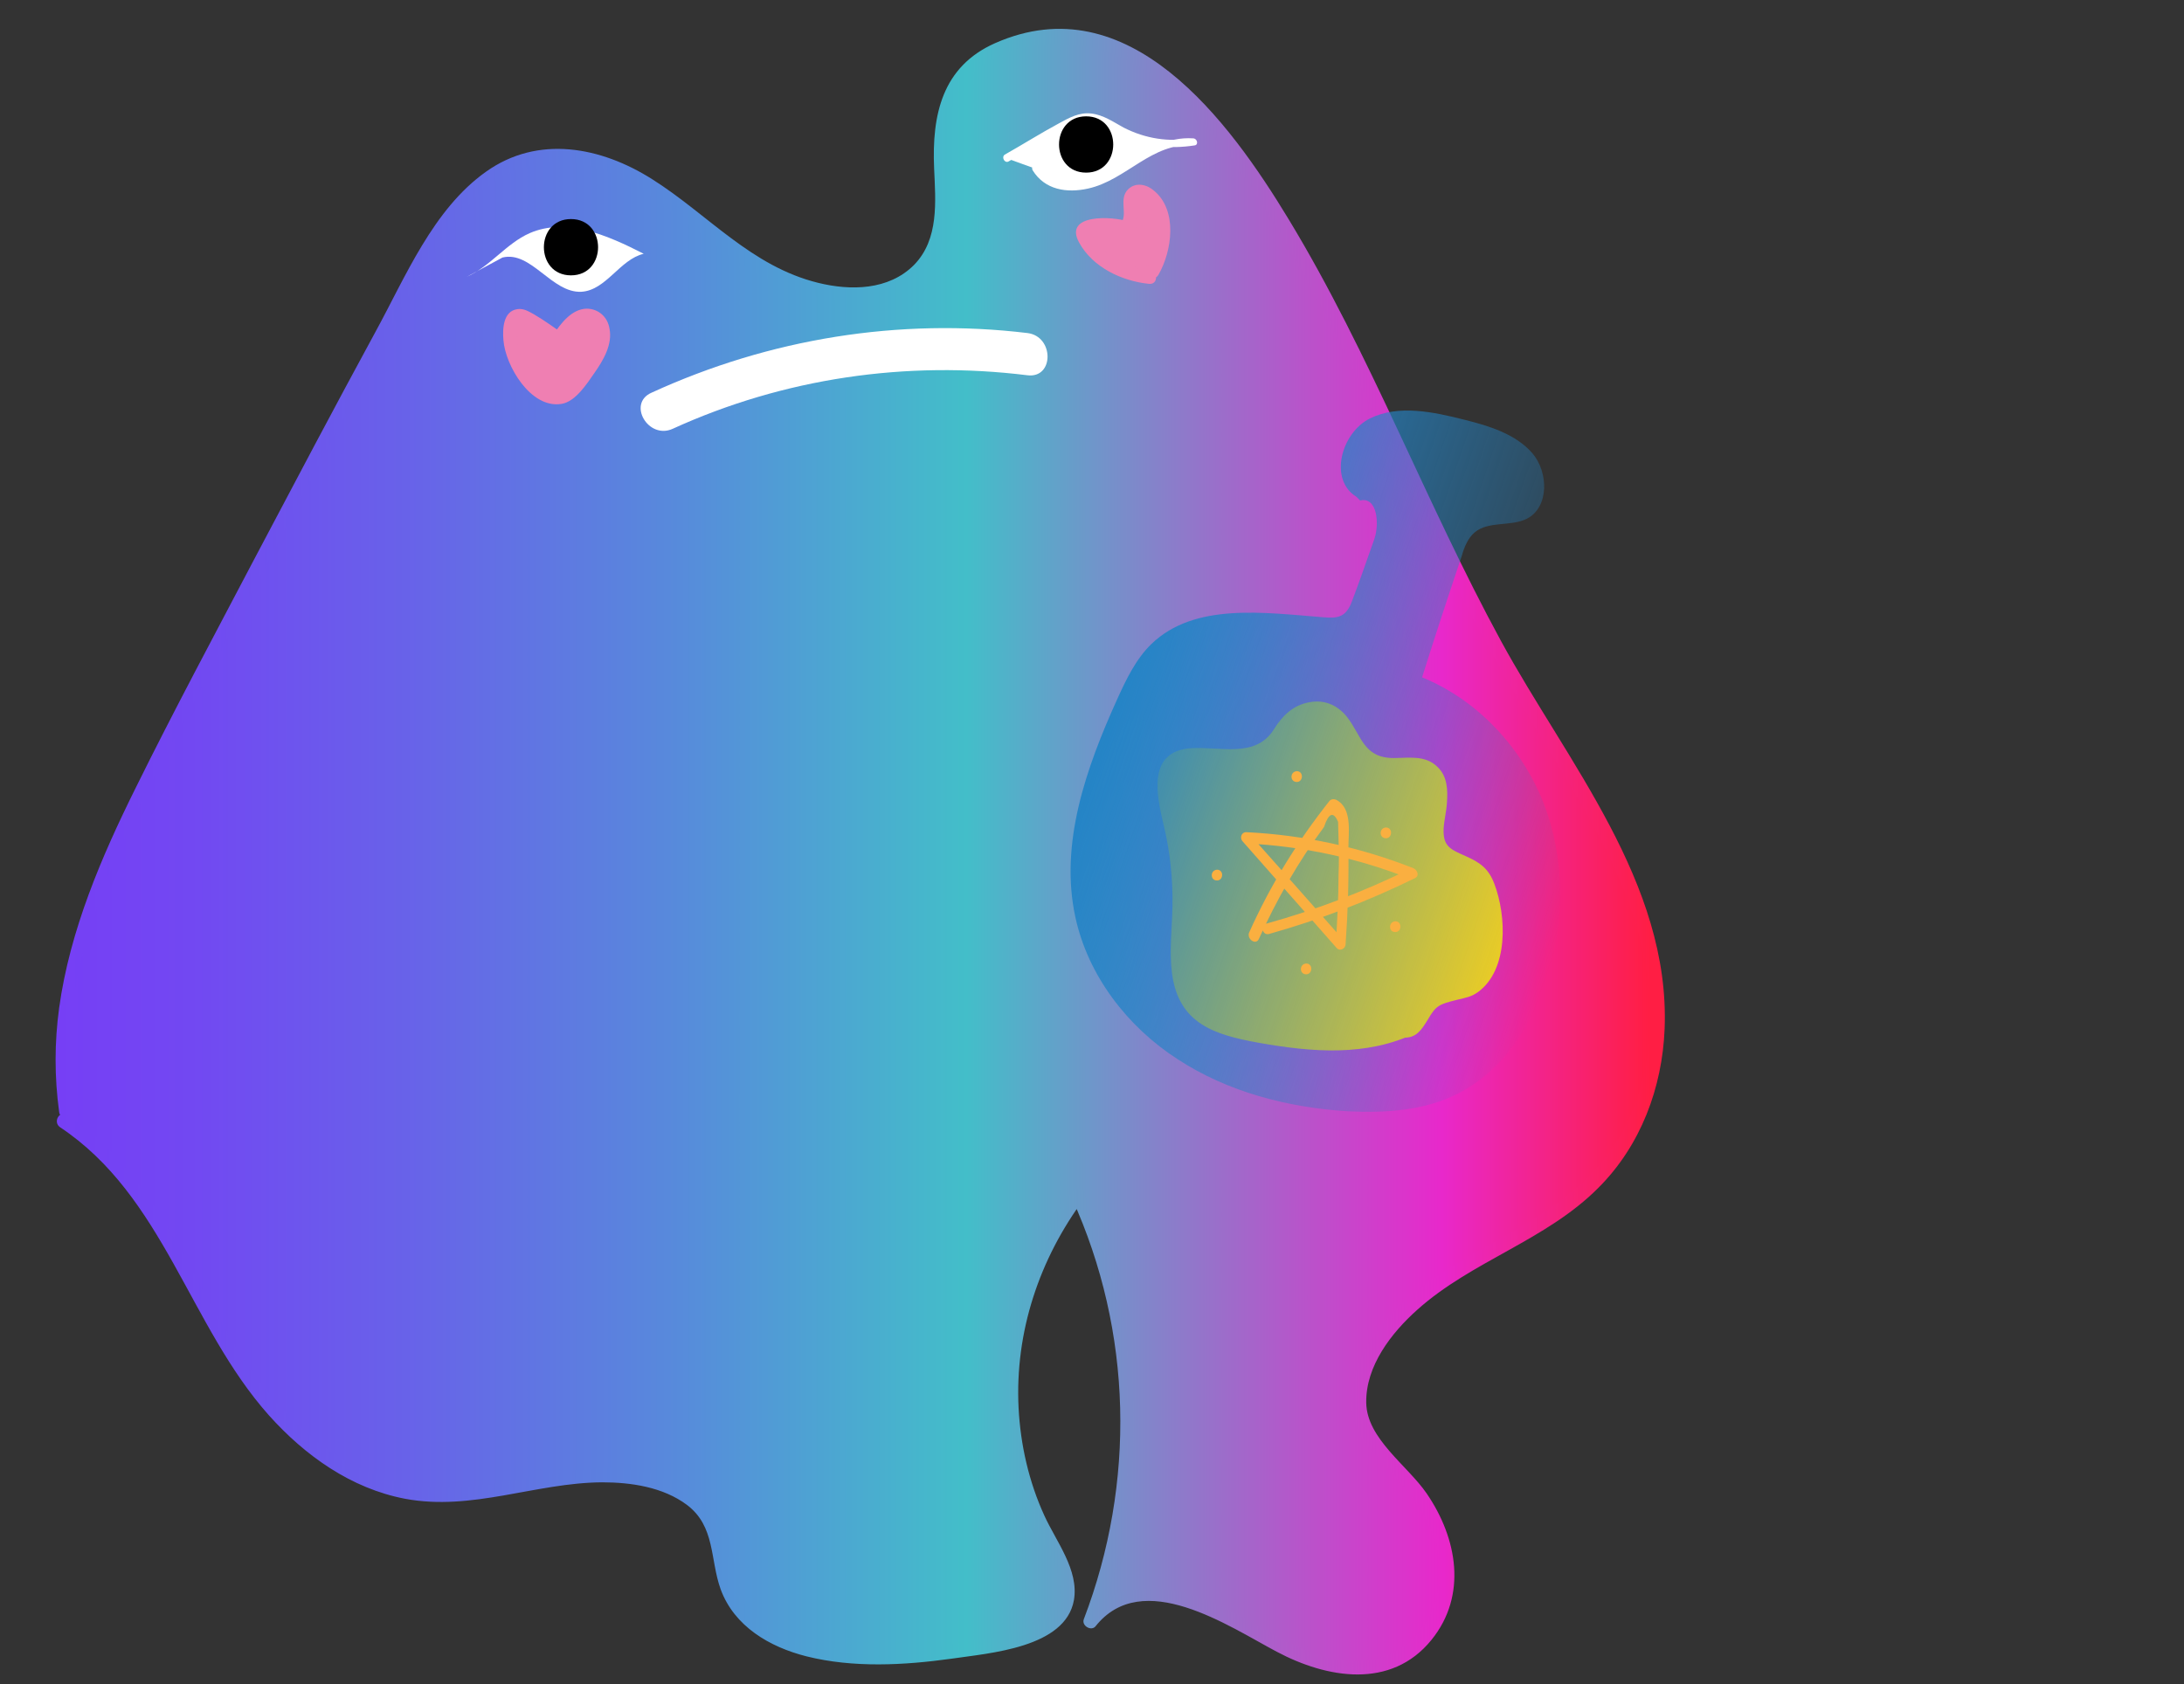 <?xml version="1.0" encoding="utf-8"?>
<!-- Generator: Adobe Illustrator 22.1.0, SVG Export Plug-In . SVG Version: 6.00 Build 0)  -->
<svg version="1.1" id="Слой_1" xmlns="http://www.w3.org/2000/svg" xmlns:xlink="http://www.w3.org/1999/xlink" x="0px" y="0px"
	 viewBox="0 0 465.5 359" style="enable-background:new 0 0 465.5 359;" xml:space="preserve">
<rect x="0" y="0" width="465.5" height="359" fill="#333333" stroke="none"/>
<style type="text/css">
	.st0{fill:url(#SVGID_1_);}
	.st1{fill:url(#SVGID_2_);}
	.st2{fill:url(#SVGID_3_);}
	.st3{fill:url(#SVGID_4_);}
	.st4{fill:#FED315;}
	.st5{fill:#FFFFFF;}
	.st6{fill:url(#SVGID_5_);}
	.st7{fill:#FAAF40;}
	.st8{fill:#EF7FB2;}
</style>
<g>
	<linearGradient id="SVGID_1_" gradientUnits="userSpaceOnUse" x1="787.201" y1="-694.882" x2="1053.566" y2="-694.882">
		<stop  offset="0" style="stop-color:#763FF5"/>
		<stop  offset="8.104094e-02" style="stop-color:#7248F2"/>
		<stop  offset="0.216" style="stop-color:#6862E9"/>
		<stop  offset="0.388" style="stop-color:#578BDB"/>
		<stop  offset="0.567" style="stop-color:#43BEC9"/>
		<stop  offset="0.865" style="stop-color:#E828CB"/>
		<stop  offset="0.994" style="stop-color:#FF1E44"/>
	</linearGradient>
	<path class="st0" d="M859.7-882.6c-8.8-7.4-17.8-15-28.8-18.5c-10.9-3.5-24.4-1.8-31.6,7.1c-4,4.8-5.7,11-7,17.1
		c-7.3,33.1-6.8,67.9,1.5,100.8c8.3,33.1,24.4,66.6,16.3,99.7c-2.5,10.1-7.2,19.6-8.5,30c-1.3,10.3,1.9,22.3,11.1,27.1
		c4.8,2.5,10.4,2.6,15.7,3.6c17.7,3.4,32.9,17.7,37.2,35.2c5.1,20.7-4.1,42-5.8,63.3s11.1,47.9,32.3,45.7
		c12.8-1.3,22.2-13.1,25.8-25.4c3.6-12.3,2.8-25.4,3.7-38.2c1.5-20.1,7.3-39.9,17.1-57.5c4.3-7.7,9.6-15.4,17.6-19.3
		s19-2.7,23.7,4.8c5.1,7.9,1.3,18.3-1.2,27.4c-5.2,18.8-4.1,39.2,3.1,57.3c1,2.5,2.3,5.2,4.7,6.4c2.7,1.4,5.9,0.5,8.7-0.8
		c18.8-8.7,23.9-32.9,24.4-53.7c0.5-20.7-0.3-43.8,13.5-59.3c5.6-6.3,13.4-10.9,17.5-18.3c10.9-19.8-11.2-42.2-32.6-49.2
		c-21.4-7-47-9.4-60.2-27.6c-21.1-29,6-74.2-13.5-104.2c-17-26.3-63-29.6-68.3-60.4c-1.1-6.5,0-13.3-2.1-19.6
		c-2.1-6.2-9.6-11.6-15.1-8c-9,5.2-9.7,20.2-1.3,26.2"/>
	<g>
		<linearGradient id="SVGID_2_" gradientUnits="userSpaceOnUse" x1="786.701" y1="-694.779" x2="1054.066" y2="-694.779">
			<stop  offset="0" style="stop-color:#763FF5"/>
			<stop  offset="8.104094e-02" style="stop-color:#7248F2"/>
			<stop  offset="0.216" style="stop-color:#6862E9"/>
			<stop  offset="0.388" style="stop-color:#578BDB"/>
			<stop  offset="0.567" style="stop-color:#43BEC9"/>
			<stop  offset="0.865" style="stop-color:#E828CB"/>
			<stop  offset="0.994" style="stop-color:#FF1E44"/>
		</linearGradient>
		<path class="st1" d="M860.8-883.7c-15.4-13-40.1-30.7-59.7-14.3c-9.4,7.9-10.9,22.3-12.7,33.6c-2.3,14.4-3.1,29-2.5,43.6
			c0.6,14.6,2.6,29.1,6,43.2c3.3,13.8,8,27.3,11.9,41c4.1,14.3,7.5,29.2,6.9,44.2c-0.6,15.5-7.9,28.7-10.3,43.7
			c-1.5,9.3-0.1,20.3,6.9,27.2c3.5,3.4,7.9,5,12.6,5.8c6.9,1.3,13.4,2,19.7,5.2c11,5.6,19.9,15.6,23.7,27.5
			c4.5,14.2,1.3,29.2-1.5,43.4c-2.3,11.6-4.9,23.4-2.9,35.3c1.5,9.2,5.3,18.5,11.7,25.4c5.9,6.4,14.1,9.9,22.9,8.6
			c10-1.6,17.9-9.2,22.5-17.9c6.1-11.6,6.2-25,6.7-37.8c0.5-14.3,2.5-28.2,6.9-41.8c4.2-13,10.2-28,20.3-37.7
			c5.1-4.9,11.9-8,19.1-6.8c7.8,1.3,12.3,7.5,12.1,15.3c-0.1,6.7-2.8,13-4.4,19.4c-1.6,6.7-2.5,13.6-2.6,20.5
			c-0.2,12.2,1.6,27,7.7,37.8c5.2,9.3,15.9,4,22.1-1.4c7.1-6.2,11.3-15,13.8-23.9c6.3-22.8,0.4-47.2,8.2-69.6
			c2-5.8,5.1-11.2,9.4-15.7c4.5-4.7,9.9-8.4,14-13.5c6.1-7.7,7.3-17.3,3.5-26.3c-8.7-20.9-30.9-28.5-50.9-33.8
			c-11.2-3-22.7-6-32.4-12.5c-10-6.7-16-16.9-17.8-28.7c-3.5-22,4.3-44.3,0.9-66.3c-3-19.5-16.2-31.2-32.5-40.5
			c-14.9-8.5-35.8-16.4-41.5-34.2c-3.3-10.2,1.1-23.7-8.5-31.2c-7.1-5.5-15.3-1.6-18.5,6.1c-3,7.2-1.3,16.1,4.9,21
			c1.5,1.2,3.6-0.9,2.1-2.1c-4-3.2-5.9-7.9-5.4-13c0.5-5.9,5.3-13.7,12.2-11.3c12.3,4.4,7.1,22.9,10.8,32.8
			c5.6,14.9,21,22.8,34.1,29.9c16,8.7,32.9,18.1,38,36.9c5.6,20.1-0.8,41.3-0.5,61.7c0.3,19.4,8.2,36,26,45
			c18.9,9.6,41.5,9.6,59.2,21.8c9,6.2,18.2,16,19,27.5c0.9,12.9-9.7,19.6-17.8,27.6c-15.9,15.8-15.5,39.4-16,60.3
			c-0.4,18.8-3.7,47.7-24.7,55.1c-8.7,3-11.2-7.1-13-13.5c-2.1-7.2-3.2-14.7-3.4-22.3c-0.2-6.4,0.3-12.7,1.5-19
			c1.3-6.6,3.7-12.9,4.9-19.5c1.5-8.9-0.6-18.3-9.6-22.1c-8.1-3.4-17.2-1-23.8,4.4c-9,7.2-14.4,18.7-18.8,29
			c-4.9,11.6-8.3,23.8-10.1,36.2c-3.1,22.4,3.2,57.1-21.8,69.2c-22.2,10.8-36.8-16.4-38.1-34.6c-1.8-25.3,13.4-50.1,4.5-75.3
			c-3.2-9.2-9.3-17.3-17.1-23.2c-8.6-6.5-17.6-8.4-28-10.3c-13.3-2.5-18.9-13.8-17.8-26.6c1.2-13.2,8.1-25.3,10-38.4
			c3.7-26.4-5.8-52.2-13.2-77c-8.1-27-12.3-54.6-10.6-82.9c0.8-13.5,2.3-27.8,6.6-40.7c4.2-12.6,15.5-18.5,28.4-17
			c13.5,1.6,24.5,11.1,34.5,19.5C860.1-880.3,862.2-882.4,860.8-883.7L860.8-883.7z"/>
	</g>
</g>
<g>
	<linearGradient id="SVGID_3_" gradientUnits="userSpaceOnUse" x1="13.054" y1="181.758" x2="353.309" y2="181.758">
		<stop  offset="0" style="stop-color:#763FF5"/>
		<stop  offset="8.104094e-02" style="stop-color:#7248F2"/>
		<stop  offset="0.216" style="stop-color:#6862E9"/>
		<stop  offset="0.388" style="stop-color:#578BDB"/>
		<stop  offset="0.567" style="stop-color:#43BEC9"/>
		<stop  offset="0.865" style="stop-color:#E828CB"/>
		<stop  offset="0.994" style="stop-color:#FF1E44"/>
	</linearGradient>
	<path class="st2" d="M13.8,236.5c-4.2-27.9,9.6-55.5,23-81.4C54,122.3,71.1,89.4,89.1,56.9c5.5-9.9,12.6-20.9,24.8-23.4
		c15.5-3.2,28.7,8.7,40.1,18c11.5,9.3,31.3,16.5,41.8,5.9c10.2-10.3,0.3-27,7.4-39c5.9-10.1,22.3-12.9,34.1-8.5s20,13.8,26.7,23.3
		c24.7,34.9,37.7,75.2,58.9,111.9c10,17.3,22,33.9,27.6,52.7c5.6,18.8,3.5,40.9-12,55.3c-9.4,8.8-22.6,13.9-33.4,21.5
		c-10.7,7.7-19.2,20.4-13.8,31.3c7.4,7.5,14.9,15.5,16.9,25.3c2,9.8-3.9,21.6-15.1,23.9c-11,2.3-21-5-30.4-10.2
		c-9.4-5.3-24.3-7.8-30.3,0.6c11.5-29.5,10.5-62.4-2.7-90.9c-16.3,21.6-18.8,50.4-6.4,73.3c2.8,5.1,6.2,11.3,2.6,16.1
		c-2.3,3.1-6.8,4.4-11,5.4c-22.4,5.6-54.3,7.1-60.4-12.2c-1.3-4.1-1-8.5-2.9-12.4c-4.1-8.6-16.9-11.3-27.7-10.3s-21.4,4.6-32.2,4
		c-21-1.3-35.8-17.9-45-34.2s-16.6-34.6-33.3-45.4"/>
	<g>
		<linearGradient id="SVGID_4_" gradientUnits="userSpaceOnUse" x1="12.554" y1="181.468" x2="353.809" y2="181.468">
			<stop  offset="0" style="stop-color:#763FF5"/>
			<stop  offset="8.104094e-02" style="stop-color:#7248F2"/>
			<stop  offset="0.216" style="stop-color:#6862E9"/>
			<stop  offset="0.388" style="stop-color:#578BDB"/>
			<stop  offset="0.567" style="stop-color:#43BEC9"/>
			<stop  offset="0.865" style="stop-color:#E828CB"/>
			<stop  offset="0.994" style="stop-color:#FF1E44"/>
		</linearGradient>
		<path class="st3" d="M15.3,236.1c-4.8-34.3,15.8-66.7,31-95.8c8.1-15.6,16.3-31.1,24.5-46.6c7.6-14.2,14.7-29.1,23.4-42.6
			c3.6-5.6,8.1-11.1,14.2-14.1c7.6-3.8,16.1-2.8,23.5,0.7c11.9,5.8,20.4,16.5,32.4,22.1c9.1,4.3,21.3,7.1,30.2,0.6
			c9.7-7.1,7.2-19.1,7.3-29.5c0.1-7.4,2.3-14,9-17.9c5.8-3.4,13.1-4.2,19.7-3.2c15.4,2.3,25.9,15.1,34.2,27.1
			c17.8,26.1,29.7,55.5,43.5,83.7c6.9,14.2,14.8,27.7,23,41.1c8,13.1,16.1,26.8,19.2,42.1c2.8,13.7,1.4,28.8-6.5,40.6
			c-8.7,13-23.5,18.6-36.2,26.7c-9.3,6-19.3,15.3-19.6,27.2c-0.2,6.7,3.1,9.6,7.3,14.2c5.2,5.7,10.4,12.3,11.4,20.2
			c0.9,6.5-1.7,13.4-6.7,17.6c-6.9,5.7-16.1,4.2-23.6,0.7c-11.1-5.2-21-13.6-34.1-12.2c-4.4,0.5-8.3,2.2-11.1,5.8
			c0.8,0.5,1.7,1,2.5,1.5c11.4-29.9,10.4-62.9-2.8-92c-0.5-1.1-2-0.8-2.6,0c-14.6,19.7-18.8,46-9.2,68.8c2.4,5.8,10.4,15.4,4.9,21.2
			c-3.8,4-11.7,4.7-16.9,5.7c-10.7,2-22.1,3.1-32.9,0.8c-4.7-1-9.4-2.7-13.1-5.9c-4.9-4.3-5.4-9.6-6.6-15.6
			c-2.1-10.1-10.8-14.6-20.4-15.8c-13.1-1.6-25.7,3.7-38.7,3.9c-13.3,0.2-25.1-6.1-34.2-15.6c-18.7-19.4-23.8-48.5-47-63.9
			c-1.6-1.1-3.1,1.5-1.5,2.6c22.1,14.7,27.5,42.3,44.5,61.4c7.7,8.6,17.5,15.6,29,17.8c14.3,2.7,27.8-3.4,42-3.5
			c6.2,0,13,1,18.1,4.8c6.1,4.6,4.9,11.6,7.2,18c2.9,7.9,10.4,12.3,18.3,14.3c10,2.5,20.8,1.9,30.9,0.5c8.1-1.2,24.3-2.3,26.1-12.5
			c1.1-6.4-3.8-12.5-6.3-18c-3.3-7.2-5.1-15.1-5.5-23c-0.8-16.1,4.4-31.7,14-44.6c-0.9,0-1.7,0-2.6,0c12.9,28.4,13.6,60.6,2.5,89.7
			c-0.5,1.4,1.6,2.6,2.5,1.5c10-12.6,28.4,0,38.6,5.4c10.7,5.7,24.4,8.1,33-2.5c7.7-9.5,5.5-21.7-1-31.2c-4.1-6-12.8-11.7-12.9-19.4
			c-0.1-7.8,5.3-14.8,10.9-19.8c11.6-10.4,27.5-14.8,38.6-26c9-9,13.6-21.3,14.1-33.9c1.2-31.1-20.8-56.8-34.9-82.7
			c-16-29.4-27.8-61.1-45.2-89.8c-12.7-21-34.1-50.2-62.6-37.6c-11.3,5-13.5,15.3-13,26.7c0.3,7,1.1,15.1-4.3,20.6
			c-5.4,5.4-13.5,5.5-20.4,3.8c-14.3-3.5-23.5-14.6-35.4-22.1c-10.9-6.9-24.3-9.5-35.4-1.6c-11.3,8-17.2,22.5-23.6,34.2
			c-8.7,16-17.2,32.1-25.7,48.2c-8.5,16.2-17.2,32.4-25.3,48.8c-7.4,14.9-14.1,30.5-16.4,47.1c-1,7.4-1,14.7,0,22.1
			C12.7,238.8,15.5,238,15.3,236.1L15.3,236.1z"/>
	</g>
</g>
<g>
	<path class="st4" d="M301.1,218.7c-11.1,5.7-24.4,3.6-36.6,1.2c-2.9-0.6-5.9-1.2-8.3-2.9c-6.4-4.7-5.3-14.2-4.9-22.1
		c0.4-7.2-0.4-14.5-2.3-21.4c-1.1-4.2-2.1-9.7,1.6-11.8c1.5-0.9,3.3-0.9,5-0.8c3.4,0.1,6.9,0.1,10.3,0.2c1.1,0,2.1,0,3.1-0.4
		c2.3-0.9,3.2-3.6,4.5-5.7c2.2-3.4,7.1-5.5,10.5-3.3c3.7,2.4,4.1,8.2,8,10.4c4.1,2.2,10.1-0.9,13.5,2.4c4.6,4.5-2.4,14.3,2.9,18
		c1.5,1.1,3.6,1.1,5.3,1.9c3.5,1.7,4.3,6.3,4.7,10.2c0.3,3.3,0.6,6.7-0.3,10c-0.9,3.2-3.3,6.2-6.6,6.9c-1.9,0.4-4,0-5.5,1.1
		c-2.9,1.9-3.3,7.8-6.7,7.1"/>
	<g>
		<path class="st4" d="M300.4,217.5c-8.8,4.2-18.4,3.8-27.8,2.4c-8.1-1.3-17.9-2.1-19.6-11.8c-1.4-7.8,0.5-16-0.3-23.9
			c-0.4-3.7-1.1-7.4-2-11c-0.4-1.7-1.3-3.9-1-5.6c0.2-1.1,3.1-4.6,4.3-5.2c1.1-0.5,3.2,0,4.3,0c6.3,0.1,11.8,1.5,15.4-4.5
			c3-5,8.3-8,12.2-1.8c1.4,2.2,2.2,4.8,4.3,6.5c4.9,3.8,15.6-1.3,15.5,7.3c-0.1,4.2-2.4,9.4,0.9,13c2.9,3.1,7.7,1.8,9.4,6.8
			c1.4,4.1,1.9,10.3,0.6,14.5c-1.2,4.1-4.1,5.3-8,6.1c-1.3,0.3-2.4,0.3-3.6,1.1c-1.9,1.3-3.5,6.9-5.8,6.8c-1.9-0.1-1.9,2.9,0,3
			c2.7,0.1,3.8-1.7,5.1-3.8c1.8-3.1,2.4-3.3,6.4-4.3c1.7-0.4,2.9-0.6,4.3-1.6c6.6-4.8,6.1-16.3,3.5-23.1c-1.2-3.2-3-4.5-5.9-5.8
			c-3.3-1.5-5.1-2-4.9-6c0.1-1.8,0.6-3.6,0.7-5.5c0.2-2.7,0.1-5.6-2-7.6c-2.6-2.6-6.2-1.9-9.5-1.9c-6.4-0.1-6.7-4.9-9.9-8.9
			c-2-2.4-4.7-3.6-7.9-3c-3.5,0.6-5.8,2.9-7.6,5.8c-3.9,6.2-11.4,3.6-17.7,4c-9.3,0.7-7.3,9.9-5.8,16.3c1.4,5.7,2,11.6,1.9,17.5
			c-0.1,4.7-0.7,9.5-0.1,14.2c1.4,10.7,9,13.1,18.5,14.8c11.3,2,22.9,3,33.5-2.1C303.6,219.2,302.1,216.6,300.4,217.5L300.4,217.5z"
			/>
	</g>
</g>
<g>
	<path class="st5" d="M99.5,59c5-2.2,8.4-7.1,13.4-9.3c7.8-3.4,16.7,0.5,24.3,4.4c-5.1,1.2-8,7.8-13.3,8.1
		c-6.3,0.3-10.7-8.8-16.8-7.3"/>
</g>
<g>
	<path class="st5" d="M214.7,33.8c3.9-2.2,7.7-4.5,11.6-6.7c1.8-1,3.7-2.1,5.8-2.1c2.6,0,4.9,1.7,7.2,3c4.6,2.5,10.1,3.3,15.2,2.4
		c-6.2-0.9-11.6,3.8-17,7s-13.8,4.2-16.7-1.4"/>
	<g>
		<path class="st5" d="M215,34.4c3.3-1.9,6.6-3.8,9.9-5.7c2.1-1.2,4.5-2.7,7-3c2.5-0.3,5.4,2.1,7.6,3.2c4.8,2.4,9.9,2.9,15.1,2.1
			c0.9-0.1,0.6-1.4-0.2-1.5c-5.7-0.4-10.1,2.5-14.7,5.4c-5,3.2-14.1,7.5-18.3,0.6c-0.5-0.8-1.8-0.1-1.3,0.8
			c2.6,4.2,7.3,4.9,11.8,3.9c8.2-1.8,13.6-9.9,22.5-9.2c-0.1-0.5-0.1-1-0.2-1.5c-5.1,0.8-10,0.1-14.7-2.3c-2.2-1.2-4.3-2.7-6.9-3
			c-2.6-0.3-4.7,0.9-6.9,2.1c-3.9,2.1-7.7,4.5-11.6,6.7C213.4,33.6,214.2,34.9,215,34.4L215,34.4z"/>
	</g>
</g>
<g>
	<g>
		<path class="st5" d="M143.4,91.4C167.1,80.6,193.2,76.8,219,80c5.7,0.7,5.7-8.3,0-9c-27.4-3.3-55,1.2-80.1,12.7
			C133.6,86,138.2,93.8,143.4,91.4L143.4,91.4z"/>
	</g>
</g>
<g>
	<g>
		<path d="M121.7,58.7c7.7,0,7.7-12,0-12C114,46.7,114,58.7,121.7,58.7L121.7,58.7z"/>
	</g>
</g>
<g>
	<g>
		<path d="M231.5,36.8c7.7,0,7.7-12,0-12C223.8,24.8,223.8,36.8,231.5,36.8L231.5,36.8z"/>
	</g>
</g>
<g>
	
		<linearGradient id="SVGID_5_" gradientUnits="userSpaceOnUse" x1="-529.339" y1="278.469" x2="-422.499" y2="278.469" gradientTransform="matrix(0.946 0.324 0.324 -0.946 649.244 579.064)">
		<stop  offset="0" style="stop-color:#2484C6"/>
		<stop  offset="1" style="stop-color:#2484C6;stop-opacity:0"/>
	</linearGradient>
	<path class="st6" d="M289.1,105.9c-5.9-3.6-3.3-13.6,2.9-16.7c6.1-3,13.5-1.4,20.2,0.3c5.2,1.3,10.8,3,14.4,7.1
		c3.5,4.1,3.6,11.6-1.2,14c-3.4,1.7-8.1,0.4-11.1,2.9c-1.4,1.2-2.2,3.1-2.7,4.9c-2.9,8.6-5.8,17.4-8.5,26
		c11.8,4.8,21.2,14.9,25.9,26.8c4.6,11.9,4.6,25.4,0.7,37.5c-3.2,10.1-9.5,19.6-18.9,24.4c-7.2,3.7-15.5,4.2-23.6,3.8
		c-12.7-0.8-25.5-4.1-36.2-11.1c-10.7-6.9-19.1-17.8-21.8-30.3c-3.4-15.7,2.3-31.8,8.9-46.4c1.9-4.2,4-8.6,7.3-11.8
		c9.2-8.9,24-6.7,36.8-5.7c1.5,0.1,3,0.2,4.2-0.7c0.9-0.7,1.5-1.9,1.9-3.1c1.6-4.2,3.1-8.6,4.6-12.8c1.2-3.4,0.6-9.2-3-8.3"/>
</g>
<g>
	<g>
		<path class="st7" d="M268.3,200.2c3.8-8.4,8.4-16.5,13.9-23.9c1-3,2-3.4,3-1.1c0,1.3,0.1,2.5,0.1,3.8c0.1,2.5,0.1,5,0,7.5
			c0,5-0.3,10-0.6,15c0.6-0.3,1.3-0.5,1.9-0.8c-6.7-7.6-13.4-15.2-20.2-22.8c-0.3,0.6-0.5,1.3-0.8,1.9c12.1,0.6,23.8,3.1,35.1,7.6
			c-0.1-0.7-0.2-1.4-0.3-2.1c-9.8,4.8-20,8.7-30.5,11.6c-1.4,0.4-0.8,2.6,0.6,2.2c10.7-3,21.1-7,31.1-11.9c1-0.5,0.5-1.7-0.3-2.1
			c-11.4-4.5-23.4-7.1-35.7-7.7c-1,0-1.4,1.2-0.8,1.9c6.7,7.6,13.4,15.2,20.1,22.8c0.7,0.8,1.9,0.1,1.9-0.8
			c0.5-6.9,0.7-13.8,0.6-20.6c0-3.2,0.9-8.4-2.6-10.2c-0.4-0.2-1-0.2-1.4,0.2c-6.9,8.7-12.7,18.1-17.2,28.2
			C265.8,200.3,267.7,201.5,268.3,200.2L268.3,200.2z"/>
	</g>
</g>
<g>
	<g>
		<path class="st7" d="M276.4,166.7c1.4,0,1.5-2.3,0-2.3C274.9,164.5,274.9,166.7,276.4,166.7L276.4,166.7z"/>
	</g>
</g>
<g>
	<g>
		<path class="st7" d="M259.4,187.7c1.4,0,1.5-2.3,0-2.3C257.9,185.5,257.9,187.7,259.4,187.7L259.4,187.7z"/>
	</g>
</g>
<g>
	<g>
		<path class="st7" d="M278.4,207.7c1.4,0,1.5-2.3,0-2.3C276.9,205.5,276.9,207.7,278.4,207.7L278.4,207.7z"/>
	</g>
</g>
<g>
	<g>
		<path class="st7" d="M297.4,198.7c1.4,0,1.5-2.3,0-2.3C295.9,196.5,295.9,198.7,297.4,198.7L297.4,198.7z"/>
	</g>
</g>
<g>
	<g>
		<path class="st7" d="M295.4,178.7c1.4,0,1.5-2.3,0-2.3C293.9,176.5,293.9,178.7,295.4,178.7L295.4,178.7z"/>
	</g>
</g>
<g>
	<path class="st8" d="M120,73c-2.3-1.6-4.6-3.1-7-4.7c-1-0.7-2.4-1.4-3.3-0.6c-0.6,0.4-0.8,1.2-0.9,1.9c-0.9,6,2.7,12.4,8.4,14.7
		c0.8,0.3,1.7,0.6,2.5,0.4c0.7-0.2,1.3-0.7,1.8-1.3c2.3-2.3,4.2-4.9,5.7-7.7c1.4-2.6,2.1-6.5-0.5-8c-2.8-1.6-5.8,1.7-7.5,4.5"/>
	<g>
		<path class="st8" d="M120.8,71.7c-2.3-1.6-4.6-3.3-7-4.7c-1.1-0.6-2.2-1.3-3.5-1.1c-3.1,0.4-3.2,4.3-3,6.6
			c0.4,5.4,5.8,14.7,12.4,13.6c3-0.5,5.4-4.3,7-6.6c1.9-2.7,3.9-6.1,3.2-9.5c-0.4-2.4-2.3-4.2-4.9-4.2c-3.2,0.1-5.5,3.2-7.1,5.6
			c-1,1.6,1.6,3.2,2.6,1.5c0.5-0.8,0.9-1.6,1.6-2.2c1.4-1.5,2.1-2.2,3.7-0.7c1.3,1.3,1.3,1.4,0.9,3.1c-0.2,0.8-0.6,1.6-1,2.3
			c-2,3.6-5.5,9.5-10.2,6.1c-2.9-2.1-4.9-5.5-5.2-9c0-0.5-0.3-1.6,0-2c0.8-1.4,2.3-0.5,3.2-0.2c2,0.9,4,2.7,5.8,3.9
			C120.9,75.3,122.4,72.7,120.8,71.7L120.8,71.7z"/>
	</g>
</g>
<g>
	<path class="st8" d="M245,59.1c-5.4-0.4-10.6-3.5-13.5-8.1c-0.3-0.5-0.6-1.2-0.4-1.7c0.2-0.6,0.9-0.8,1.5-1
		c2.5-0.6,5.2-0.5,7.6,0.4c2-1.7-0.3-5.6,1.6-7.3c1.7-1.5,4.3,0.6,5.1,2.7c1.9,4.4,1.4,9.7-1.1,13.8"/>
	<g>
		<path class="st8" d="M245,57.6c-3.7-0.4-7.2-1.9-9.9-4.5c-0.6-0.6-2.8-2.5-2.2-3.3c1-1.3,5.6,0,6.8,0.4c0.5,0.2,1.1,0,1.5-0.4
			c0.7-0.9,1.1-1.6,1.2-2.7c0.1-0.7,0-1.4,0-2c0-1.4-0.6-2,1.1-1.8c2.6,0.2,3,4.7,2.9,6.7c0,2.6-0.8,4.9-2.1,7.1
			c-1,1.7,1.6,3.2,2.6,1.5c2.9-5,4.2-13.8-1-18c-1.5-1.3-3.8-1.8-5.4-0.3c-2.2,2.1,0,5.4-1.6,7.3c0.5-0.1,1-0.3,1.5-0.4
			c-3.2-1.1-13.8-1.7-10.4,4.5c2.9,5.3,9.1,8.2,14.8,8.8C246.9,60.8,246.9,57.8,245,57.6L245,57.6z"/>
	</g>
</g>
</svg>

